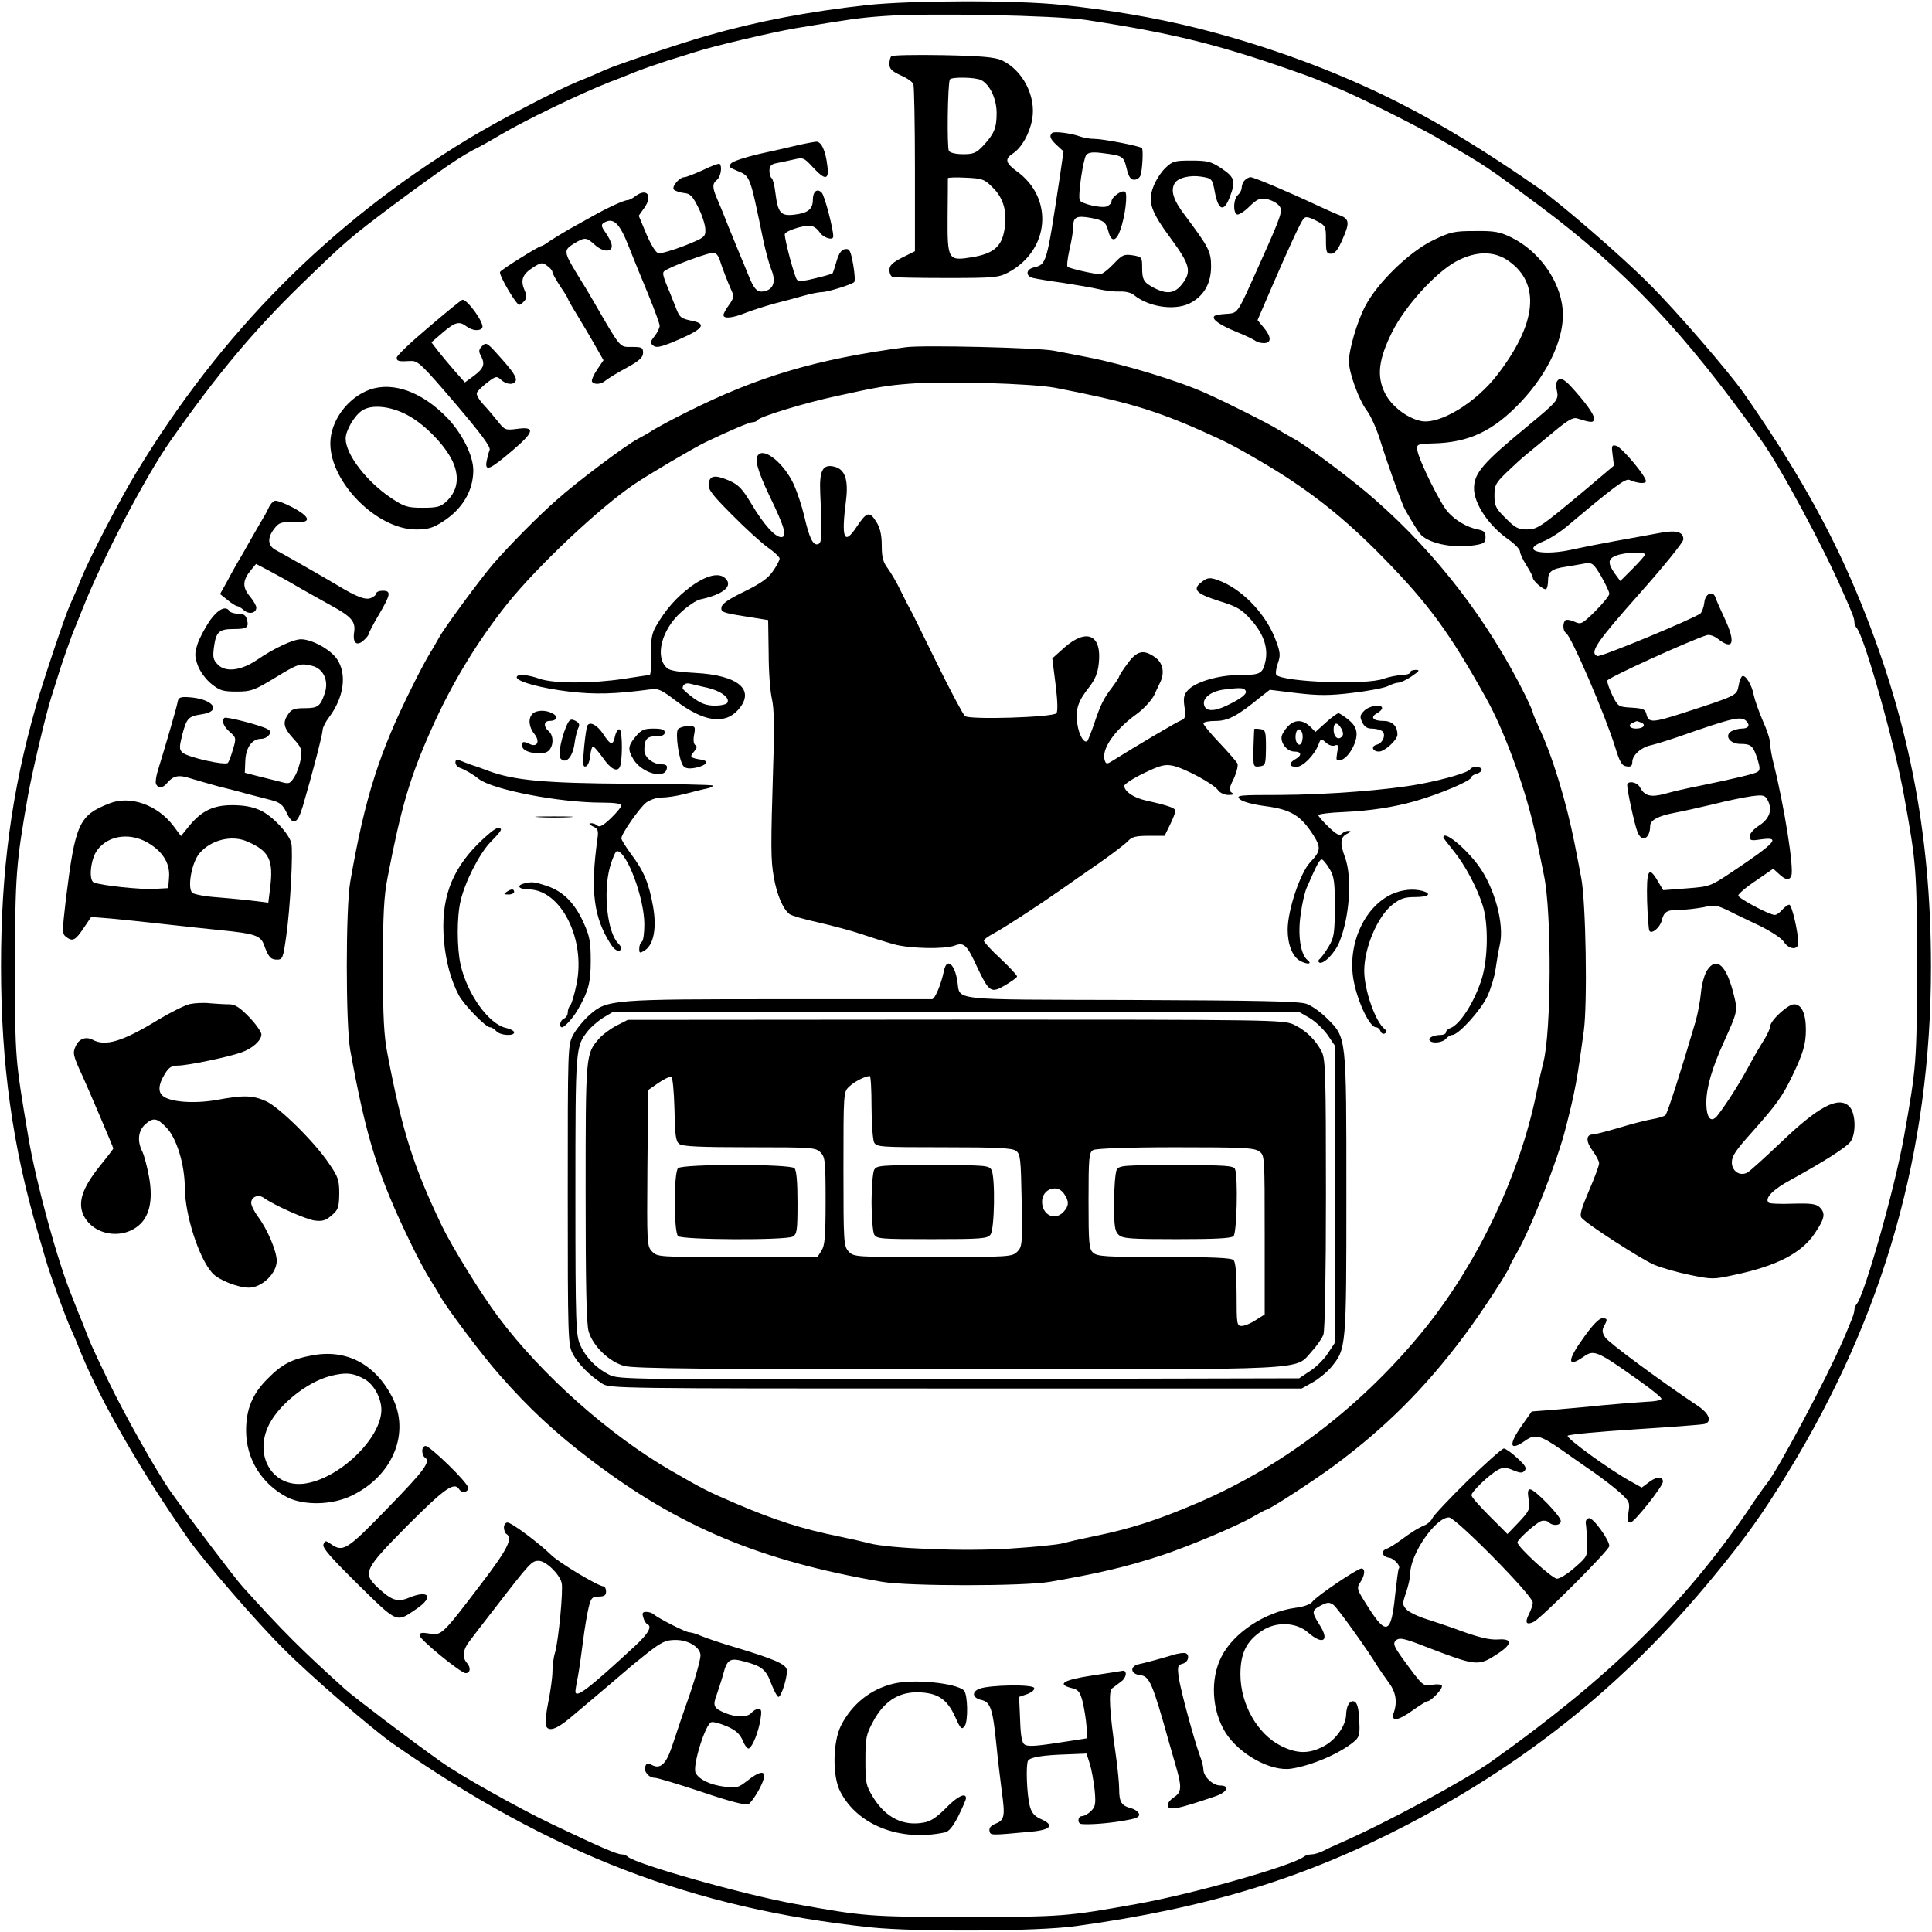 <svg height="2500" viewBox="71 72.6 756 756.8" width="2500" xmlns="http://www.w3.org/2000/svg"><path d="m410 74.6c-22.5 2.5-42.7 6.3-62.5 12-10.2 2.9-35.5 11.4-39.7 13.3-2.4 1.1-7.2 3.2-10.8 4.6-9 3.7-31.5 15.5-43.5 22.8-53.9 32.8-96.4 75.6-129.7 130.7-6.1 10-18 32.9-21.3 41-1.4 3.6-3.5 8.4-4.6 10.8-1.9 4.2-10.4 29.5-13.3 39.7-9.4 33-13.6 64.1-13.6 101.5 0 38.3 4.5 70.9 14.6 105 .9 3 2.2 7.5 2.9 10 1.8 6.2 7.8 22.7 9.8 27 .9 1.9 2.8 6.4 4.2 10 7.9 19.1 23.3 45.9 41.9 72.5 5.9 8.4 26.7 32.5 37.2 42.9 10.4 10.5 34.5 31.3 42.9 37.2 62.1 43.3 117.4 64.6 187.3 72 17.5 1.8 65.3 1.6 80.2-.5 51.7-7.1 90-18.9 130.4-40 47.4-24.8 85.7-55.9 119.3-96.8 12.8-15.5 19.2-24.5 29.2-40.8 37.8-61.7 56.1-126.3 56.1-198.2 0-53.3-9.1-98.8-29.2-146.8-10.8-25.7-24-49-44.2-78-5.9-8.4-26.7-32.5-37.2-42.9-10.4-10.5-34.5-31.3-42.9-37.2-20.4-14.2-37.8-24.9-55-33.6-23.6-12-51.4-22.3-79-29.2-16.5-4.1-33.4-7-53.1-9.1-17.6-1.9-59-1.8-76.4.1zm86 5.8c35.8 5.5 53.5 10 87 22 2.5.9 5.4 2.1 6.5 2.6s3.8 1.6 6 2.5c8.5 3.6 29.4 14.1 37.8 18.9 20.2 11.7 18.8 10.8 40.6 27 33.1 24.7 56.6 49.4 86.7 91.8 7.4 10.3 24.2 41.5 31.9 59.3 3.9 8.7 4.5 10.4 4.5 11.7 0 .8.4 1.8.9 2.4 2.9 3 14.8 45 18.5 65.4 4.9 27 5.1 29.2 5.1 67s-.2 39.5-5.1 67c-3.6 20.2-15.6 62.4-18.5 65.4-.5.6-.9 1.6-.9 2.4s-.7 3-1.6 5c-.8 2.1-2.1 5-2.8 6.7-6.7 15.5-25.8 51.4-30.1 56.5-.7.8-3.9 5.3-7 10-25.4 37.2-54.7 65.9-100.7 98.6-10.7 7.6-41.7 24.3-59.8 32.2-1.9.8-4.7 2.1-6.2 2.9-1.4.7-3.5 1.3-4.5 1.3s-2.3.4-2.8.8c-4.2 3.5-43.1 14.6-65.5 18.6-27.3 4.9-29.2 5.1-67 5.1s-39.8-.2-67-5.1c-20.4-3.7-62.4-15.6-65.5-18.5-.5-.5-1.5-.9-2.3-.9-1.9 0-8.2-2.7-27.3-11.8-13.2-6.3-36.2-19.2-43.7-24.6-11.7-8.3-33.7-25-37.4-28.3-17.2-15.5-24.6-22.9-40.1-40.1-3.3-3.7-20-25.7-28.3-37.4-5.2-7.3-17.8-29.6-24.4-43.3-6.7-14-6.9-14.4-9.9-22.3-1.2-2.8-3.1-7.6-4.2-10.5-5.8-14-14.2-44.9-17.2-62.7-5.2-31-5.2-30.2-5.2-66.5 0-36 .4-40.8 5.1-67.5 1.8-9.8 6.9-31.4 9-38 .8-2.5 2.5-7.9 3.8-12.1 1.4-4.2 3.4-9.9 4.5-12.8 1.2-2.8 3-7.5 4.2-10.4 7.9-19.8 24.4-51.3 34.4-65.6 18.2-25.9 32.3-42.8 51.1-61.1 17.4-16.9 19.2-18.4 35.7-30.8 19.4-14.4 27.6-20 33.7-22.9.8-.4 4.8-2.6 8.8-5 9.3-5.5 30.8-15.9 42.2-20.4 3-1.1 7.7-3 10.4-4.1s8.3-3 12.5-4.4c4.2-1.3 9-2.8 10.6-3.3 6.8-2.3 30.7-7.9 39.5-9.4 21.7-3.6 24.9-4.1 34.5-4.8 17.1-1.3 67.6-.3 79.5 1.5z"/><path d="m419.8 94.6c-.5.4-.8 1.8-.8 3.1 0 1.9 1 2.8 4.4 4.4 2.4 1 4.7 2.6 5 3.5s.6 15.9.6 33.5v31.9l-5 2.5c-3.9 2-5 3.1-5 4.9 0 1.3.6 2.5 1.3 2.7.6.2 10.2.4 21.2.4 18.7 0 20.3-.2 24.1-2.2 16.2-8.7 17.9-29.1 3.3-39.6-4.5-3.3-4.8-4.9-1.5-7 3.4-2.3 6.5-7.7 7.5-13.3 1.7-9-3.7-19.4-11.9-23.2-2.7-1.2-7.9-1.7-23-2-10.7-.2-19.8 0-20.2.4zm35.2 9.4c3.4 1.8 6 7.4 6 12.9 0 5.9-1 8.2-5.3 12.8-2.6 2.8-3.8 3.3-7.8 3.3-2.7 0-5.1-.5-5.6-1.3-.8-1.2-.5-26.6.4-28 .6-1 10.1-.9 12.3.3zm4.6 42.2c4.2 4.1 5.7 9.8 4.4 16.7-1.1 6.3-4.3 9-12.3 10.4-9.8 1.6-10 1.4-9.9-16.2.1-7.8.1-14.4.1-14.7.1-.3 3.3-.4 7.1-.2 6.5.3 7.3.6 10.6 4z"/><path d="m482.7 124.7c-1.2 1.2-.7 2.4 1.9 4.8l2.6 2.4-1.5 10.3c-5.2 34.3-5.1 33.9-10.3 35.2-3 .8-3.1 3.4-.1 4.1 1.2.3 6.5 1.2 11.7 1.9 5.2.8 11.6 1.9 14.1 2.5 2.6.6 6.3 1 8.3.9s4.4.5 5.3 1.3c6.2 5.1 17.1 6.4 22.9 2.8 5-3 7.4-7.7 7.4-14 0-5.8-1-7.6-10.2-19.9-4.6-6-5.8-9.8-4-12.7 1.3-2.1 6-3.2 10.4-2.5 4.2.7 4.3.8 5.3 6.2 1.4 7.2 3.6 7.8 5.9 1.6 2.3-6.1 1.9-7.5-3.4-11.1-4-2.6-5.3-3-11.7-3-6.6 0-7.4.2-10.2 2.9-1.7 1.6-3.8 4.9-4.7 7.3-2.3 6-1.1 9.6 7.1 20.7 6.9 9.4 7.8 12.3 4.8 16.6-3.1 4.5-6.1 5.2-11.6 2.4-4.1-2.2-4.7-3.1-4.7-8 0-4-.1-4.2-3.7-4.8-3.5-.5-4.1-.2-7.5 3.4-2.1 2.2-4.4 4-5.2 4-2.4 0-12-2.2-12.8-2.9-.4-.3 0-3.3.7-6.6.8-3.3 1.5-7.4 1.5-9.1 0-3.8 1.3-4.4 6.6-3.5 5.4 1 6.2 1.6 7.2 5.4 1.1 4.3 3.1 4 4.7-.8 1.9-5.4 2.9-14.1 1.8-14.8-1.3-.8-5.3 2.1-5.3 3.8 0 .7-.9 1.6-2 2-2.1.7-9.6-1-10.4-2.4-.9-1.4 1.3-16.2 2.5-17.8.9-1 2.5-1.2 5.8-.8 8.7 1.1 8.8 1.2 10 6 .8 3.4 1.6 4.5 3 4.5 1.1 0 2.2-.8 2.5-1.8.7-2.3 1.1-10 .5-10.6-.8-.8-15.2-3.6-18.6-3.6-1.7 0-4.2-.4-5.5-.9-3.5-1.3-10.4-2.2-11.1-1.4zm-99.7 4.8c-3 .7-9.8 2.3-15 3.4-5.2 1.2-10.1 2.8-10.9 3.6-1.3 1.3-1 1.6 2 2.9 5.5 2.3 5.1 1.3 10.5 27.3.9 4.3 2.3 9.4 3.1 11.4 1.9 4.5 1 7.7-2.4 8.5-3 .8-4.3-.5-6.7-6.6-1-2.5-2.4-5.9-3.1-7.5-.7-1.7-2.7-6.6-4.5-11-1.7-4.4-3.8-9.5-4.6-11.3-1.8-4.2-1.8-5.7.1-7.2 1.4-1.2 2.1-5.1 1-6.2-.3-.3-3.2.8-6.5 2.4-3.3 1.5-6.6 2.8-7.3 2.8-2 0-5.2 3.9-4.1 4.9.5.5 2.3 1.1 3.9 1.3 2.5.2 3.4 1.2 5.7 5.8 1.5 3 2.7 6.9 2.7 8.5.1 2.9-.3 3.2-8.3 6.4-4.7 1.8-9.2 3.1-10.1 2.9-1-.2-2.9-3.3-4.7-7.5l-3-7.2 2.2-3.1c3.4-4.8 1-8-3.6-4.5-1 .8-2.4 1.5-3 1.5-1.4 0-8.3 3.2-13.9 6.4-2.2 1.2-6.2 3.5-9 5-2.7 1.6-6.2 3.7-7.7 4.7-1.4 1.1-2.9 1.9-3.2 1.9-.9 0-15.5 9.1-16.1 10.1-.7 1 6.3 12.9 7.5 12.9.4 0 1.3-.7 2-1.5 1-1.2 1-2.1 0-4.4-1.6-3.9-.7-6.1 3.5-8.8 3-1.9 3.6-2 5.4-.6 1.2.8 2.1 1.9 2.1 2.5 0 .5 1.4 3 3 5.5 1.7 2.4 3 4.6 3 4.8 0 .3 1.7 3.3 3.8 6.7 2.1 3.5 5.3 8.8 7 11.9l3.2 5.6-2.5 3.7c-1.4 2.1-2.3 4.2-2 4.7.9 1.3 3.6 1.1 5.4-.5.9-.7 4.5-3 8.1-4.9 5.1-2.8 6.5-4.1 6.5-5.9 0-2.1-.5-2.3-4.4-2.3-4.9 0-4.1 1-15.2-18.2-1.3-2.3-4-6.8-6.1-10.1-5.4-8.9-5.5-9.6-1.5-12.1 4.4-2.7 5-2.6 8.3.4s7.1 3 6.6 0c-.2-1.1-1.3-3.3-2.4-4.8-1.7-2.4-1.8-3.1-.7-3.8 3.7-2.3 6.2 0 9.8 9.3 1.8 4.6 5.3 13.1 7.7 18.9 2.4 5.9 4.4 11.3 4.4 12.1 0 .9-.9 2.7-2 4.1-1.7 2.1-1.8 2.7-.6 3.6 1.1 1 2.6.7 6.8-.9 12.2-5 14.7-7.3 9.1-8.6-5-1-5.4-1.3-6.9-5.1-.8-2.1-1.9-4.7-2.3-5.8-2.8-6.6-3.1-7.9-2.4-8.6 1.8-1.7 18.4-7.8 19.7-7.3.9.3 1.8 1.6 2.1 2.7.7 2.5 3.3 9.2 4.8 12.5.9 1.8.6 2.8-1.1 5.2-1.2 1.6-2.2 3.4-2.2 4 0 1.6 3.6 1.2 8.8-.9 2.6-1 7.6-2.6 11.2-3.6 3.6-.9 8.8-2.3 11.6-3.1s6-1.4 7.1-1.4c2.1 0 11.4-2.9 12.5-3.9.4-.4.2-3.5-.4-6.9-1-5.4-1.4-6.3-3.2-6-1.4.2-2.4 1.6-3.3 4.7-.7 2.4-1.4 4.6-1.6 4.8-.3.2-3.2 1.1-6.7 1.9-4.2 1.1-6.5 1.3-7.2.6-.9-.9-4.7-15-4.8-17.8 0-1.2 6.4-3.4 9.8-3.4 1.2 0 2.9 1.1 3.8 2.5 1.5 2.3 5.4 3.5 5.4 1.7 0-3-3.4-16-4.5-17.1-1.8-1.9-3.5-.5-3.5 2.8 0 3.7-2 5.2-7.4 5.8-5.2.6-6.3-.7-7.3-8.8-.3-2.7-1-5.2-1.4-5.5-.5-.3-.9-1.6-.9-2.9 0-1.9.7-2.6 2.8-3 1.5-.3 4.5-.9 6.6-1.4 3.8-.9 4.1-.8 7.6 3 4.8 5.2 6.4 5.1 5.7-.4-.7-6.2-2.4-9.7-4.4-9.6-1 .1-4.3.7-7.3 1.4zm175.2 13.7c-.7.7-1.2 2-1.2 2.9s-.7 2.2-1.5 2.9c-1.7 1.4-2 6.6-.4 7.6.6.3 2.8-1 4.8-3 3.2-3.1 4.2-3.5 6.9-3 1.7.3 3.8 1.4 4.7 2.4 1.8 2 1.4 3.2-7.7 23.5-9.1 20.2-8 18.6-13.5 19.1-1.9.1-3.7.5-4 .8-1.2 1.2 1.9 3.4 8.4 6.1 3.8 1.5 7.2 3.2 7.8 3.7.5.4 1.9.8 3.2.8 3 0 3-2.4-.1-6.1l-2.4-2.9 5.3-12.3c6.8-15.8 11.5-25.9 12.7-27.4.8-1 1.9-.8 4.9.7 3.8 2 3.9 2.2 3.9 7.5 0 4.8.2 5.5 2 5.5 1.5 0 2.7-1.5 4.5-5.7 2.8-6.3 2.7-7.9-.9-9.3-1.4-.5-5.5-2.3-9.1-4-11.3-5.3-24.8-11-26-11-.6 0-1.6.5-2.3 1.2zm73.8 23.5c-9.2 4.4-21.8 16.6-26.6 25.8-3.2 6.1-6.4 17-6.4 21.7 0 4.4 3.9 15.1 7 19.2 1.6 2.1 4.1 7.7 5.5 12.5 2.3 7.3 6.7 19.8 8.9 25.1.6 1.5 4.8 8.5 6.3 10.5 2.9 3.8 12.5 6 21.3 4.7 3.9-.6 4.5-1 4.5-3.2 0-1.9-.6-2.6-3-3-4.3-.9-8.6-3.4-11.6-6.7-3-3.1-11.7-20.8-12.1-24.4-.3-2.3 0-2.4 6-2.6 14.2-.3 23.7-4.8 34.6-16.3 11.1-11.8 17.4-25.9 16.3-36.5-1.1-11.2-9.4-22.7-20.1-27.9-4.5-2.2-6.6-2.6-14.2-2.5-8.1 0-9.6.3-16.4 3.6zm29.8 8.3c12.3 8.9 10.7 24.4-4.5 44.2-8.5 11.2-22.9 19.9-30.2 18.3-5.5-1.2-11.5-5.9-14-10.9-3.3-6.7-2.5-13.2 2.8-23.9 5.1-10.2 17-23.3 25.1-27.7 7.8-4.2 15.1-4.2 20.8 0zm-423.2 25.7c-6.9 5.8-12.6 11.2-12.6 12 0 1.4.8 1.6 5.6 1.3 2.7-.1 4.3 1.4 17.3 16.6 10.3 12.1 14 17.1 13.5 18.3-.4.9-.9 2.9-1.2 4.4-.7 4.2 1.3 3.3 10.1-4.2 8.7-7.4 9.1-9.5 1.8-8.5-4.5.6-4.8.4-7.3-2.7-1.5-1.9-4-4.9-5.8-6.8-1.7-1.8-2.9-3.9-2.6-4.6.2-.7 2.1-2.5 4-4 3.4-2.6 3.8-2.7 5.5-1.1 2 1.8 4.7 2.1 5.6.6.8-1.3-.8-3.8-6.9-10.5-4.1-4.6-4.6-4.9-6.1-3.4-1.3 1.3-1.5 2.1-.6 3.7 1.8 3.4 1.3 5-2.5 7.9l-3.7 2.7-3.9-4.4c-2.2-2.5-5.1-6-6.6-7.9l-2.6-3.4 4.4-3.8c4.9-4.2 6.5-4.6 9.4-2.4 2.3 1.7 5.2 1.9 6.1.5 1-1.6-5.6-10.9-7.7-11-.4 0-6.3 4.8-13.2 10.7zm186.9 7.9c-35.2 4.7-57.9 11.4-86 25.5-5.5 2.7-11.3 5.9-13 6.9-1.6 1.1-4.3 2.6-6 3.5-4.4 2.2-24 16.9-31.7 23.8-6.9 6-18.7 17.9-25 25.2-5 5.8-19.5 25.5-21.3 29-.9 1.6-2.4 4.3-3.5 6-1 1.6-4.2 7.5-6.9 13-12.9 25.8-18.5 43.2-24.3 76.5-1.8 10.3-1.8 55.9 0 66 6.3 34.6 10.9 49.3 23.9 76 2.5 5.2 5.8 11.3 7.2 13.5s3.2 5.2 4 6.6c2.1 4.1 16.8 23.7 23.4 31.1 11.4 13 21.8 22.7 35.8 33.3 34.3 26.1 66.2 39.5 113.9 47.7 10.1 1.8 55.9 1.8 66 0 19.5-3.4 29.2-5.7 43.5-10.3 11.1-3.7 29.4-11.4 35.8-15.1 2.6-1.5 5-2.8 5.3-2.8 1.1 0 18.7-11.4 26.9-17.5 19.7-14.6 35.3-30.1 50.6-50.6 6.3-8.3 17.9-26.1 17.9-27.3 0-.3 1.3-2.7 2.8-5.3 5.4-9.3 16-36.3 19.1-48.8 3.7-14.3 4.6-19.5 7.1-38 1.5-10.8.8-51-1-60-.6-3.3-1.8-9.4-2.6-13.5-3.2-16.2-8.8-34.7-14-45.5-1.3-2.9-2.4-5.5-2.4-5.9s-1.3-3.3-2.8-6.4c-14.6-29.4-34.6-55.5-59-76.9-7.7-6.9-27.3-21.6-31.7-23.8-1.6-.9-4.3-2.4-6-3.5-3.6-2.3-20.7-10.9-28.6-14.4-10.9-4.9-31.7-11.2-45.9-14-4.1-.8-10.2-2-13.5-2.6-5.7-1.2-51.6-2.3-58-1.4zm58.4 15.9c27.5 5.3 39.1 8.7 58.1 17.2 9.2 4.1 12.1 5.6 22.2 11.5 18.7 10.9 32.8 22 48.4 38 17.6 18 25.9 29.3 40.2 55 7.4 13.2 16.1 37.3 19.6 54.8.9 4.1 2.2 10.6 3 14.5 3.1 14.8 2.9 61.6-.3 73.5-.5 1.9-1.7 7.1-2.6 11.5-6.4 31.7-22.4 65.6-43 91.6-24.4 30.5-55.7 54.7-90.2 69.4-15.7 6.7-26 10-40.8 13-4.4.9-9.6 2.1-11.5 2.6-1.9.6-11.3 1.5-20.7 2.1-17.8 1.2-47.6 0-55.3-2.1-1.9-.5-7.1-1.7-11.5-2.6-14.8-3-25.1-6.3-40.8-13-11-4.7-12.7-5.6-25.2-12.8-24.3-14-50.8-37.6-67.7-60.2-6.3-8.3-18.2-27.6-22-35.5-11.1-23.1-15.6-37-21.4-67.5-1.4-7.1-1.8-14.4-1.8-34.5s.4-27.4 1.8-34.5c5.3-27.6 8.8-39.6 17.3-58.5 7.8-17.6 18.1-34.5 29.7-49 12-14.9 36-37.5 49.6-46.7 5.9-4 23.6-14.4 28-16.5 9.4-4.5 17.1-7.8 18.4-7.8.8 0 1.7-.4 2-.9.9-1.3 18.4-6.7 31.1-9.4 15.9-3.5 19.4-4.1 28.5-4.8 13.7-1.1 47.8-.1 56.9 1.6z"/><path d="m367.7 250.7c-1.7 1.6-.3 6.4 4.3 16.1 5.9 12.1 7.1 16.2 4.6 16.2-2.4 0-6.9-5-11.7-13.1-3.6-6-5-7.4-8.8-9.1-5.5-2.3-7.5-2-7.9 1.3-.3 2.2 1.4 4.4 9.1 12.1 5.1 5.2 11.4 10.9 14 12.8 2.6 1.8 4.7 3.8 4.7 4.4s-1.1 2.8-2.6 4.9c-1.9 2.8-4.7 4.8-11.2 8-6.2 3-8.8 4.8-9 6.2-.3 1.8.7 2.2 9 3.5l9.3 1.5.2 13c0 7.1.6 15.2 1.3 18 .8 3.5 1 11 .5 25-1 33.3-1 37.7.2 44.6 1.2 7 3.6 12.6 6.2 14.6.9.6 5.9 2.1 11.1 3.2 5.2 1.2 12.9 3.2 17 4.6s9.9 3.2 12.8 4c6.1 1.7 19.8 2 23.8.5 3.6-1.4 4.8-.3 8.8 8.5 4.7 9.8 5.4 10.3 11 7 2.5-1.5 4.6-3 4.6-3.4 0-.5-2.9-3.6-6.5-7-3.6-3.3-6.5-6.5-6.5-7s1.8-1.8 3.9-2.9c4-2.1 17.3-10.8 26.6-17.3 2.8-2 9.3-6.5 14.5-10.1 5.3-3.7 10.4-7.6 11.4-8.7 1.6-1.7 3.1-2.1 8.2-2.1h6.2l2.1-4.3c1.2-2.4 2.1-4.8 2.1-5.5 0-1.1-2.9-2.1-11.8-4.1-4.5-1-8.2-3.5-8.2-5.7 0-.6 3.4-2.9 7.6-4.9 6.2-3 8.2-3.6 11.2-3 4.4.8 16.2 7.1 18 9.7.7 1 2.5 1.8 4 1.8 2 0 2.3-.3 1.3-.9-1.2-.8-1.1-1.7.8-5.5 1.2-2.7 1.8-5.3 1.4-6-.5-.8-3.6-4.4-7-8-3.5-3.6-6.3-7.1-6.3-7.6 0-.6 2.1-1 4.8-1 4.8 0 8.5-1.9 17.6-9.4l3.6-2.8 10.6 1.3c8.7 1 12.8 1 21.8-.1 6.1-.7 12.3-1.9 13.8-2.6 1.5-.8 3.4-1.4 4.2-1.4s3.2-1.1 5.2-2.5c3.1-2.1 3.3-2.5 1.5-2.5-1.1 0-2.1.4-2.1 1 0 .5-1.5 1-3.2 1-1.8.1-5.1.7-7.3 1.5-6.7 2.5-38.9 1.3-41.9-1.5-.4-.4-.2-2.4.5-4.4 1.1-3.1 1.1-4.3-.6-8.8-3.5-9.9-12.4-19.6-21.4-23.4-4.4-1.8-5.4-1.8-8.2.5-3.3 2.7-1.5 4.4 7.8 7.3 6.4 2 8.2 3 11.9 7.1 4.8 5.4 6.7 10.6 5.8 15.8-1.1 5.4-1.9 5.9-10 5.9-8.6 0-17.9 2.8-20.7 6.2-1.4 1.6-1.6 3.1-1.1 6.4.5 3.7.3 4.5-1.2 5.1-1.7.6-18.4 10.5-26.5 15.6-2.6 1.7-3 1.7-3.5.3-1.6-4.2 3.5-11.8 12.3-18.2 2.8-2 5.9-5.4 6.9-7.3.9-2 2.1-4.4 2.5-5.3 1.8-3.7 1-7.6-2-9.7-4.5-3.2-7.1-2.7-10.8 2.4-1.8 2.4-3.3 4.7-3.3 5.1 0 .3-1.3 2.3-2.8 4.3-3.3 4.3-4.5 6.7-7.1 14.5-1.1 3.2-2.3 6.1-2.5 6.4-1.3 1.3-3.4-2.3-4-6.7-.8-5.7.3-8.9 4.7-14.4 2.3-3 3.3-5.5 3.7-9.1 1.3-11.3-4.6-14.1-13.4-6.4l-4.8 4.3 1.3 10.3c.8 6.5.9 10.6.3 11.2-1.6 1.6-34 2.6-35.8 1.1-.8-.7-5.8-10.1-11.1-20.9s-10-20.4-10.5-21.2-2.1-4-3.6-7c-1.4-3-3.7-6.9-5-8.7-1.9-2.5-2.4-4.4-2.4-9 0-4-.6-6.8-2-9.1-2.8-4.5-3.8-4.3-8 2-4.8 7.2-5.9 4.2-4-10.6 1-8.1-.4-12.2-4.6-13.2-4.5-1.1-5.9 1.4-5.5 10.4.8 17.3.7 19.6-1 20-1.9.4-3.3-2.5-5.3-11.2-.9-3.8-2.7-9.2-4-12.1-3.6-8-11.3-14.5-13.9-11.8zm190.8 92.4c.8 1.2-1.5 3.1-7.4 5.9-5.2 2.5-8.5 2.3-8.9-.6-.4-2.6 3.1-5.1 7.9-5.7 6.4-.8 7.8-.7 8.4.4z"/><path d="m341.3 302.3c-5.9 4.4-10 9.1-13.8 15.7-1.6 2.8-2 5.2-1.9 11.2.1 4.3-.1 7.8-.5 7.8-.3 0-4.9.7-10.1 1.5-12.5 1.9-27.5 1.9-33 0-4.7-1.7-9-2-9-.6 0 1.7 9.6 4.3 20.5 5.6 10.3 1.2 17.8 1 32.2-.9 2.7-.4 4.3.4 9.5 4.4 10.9 8.3 19.2 9.6 24.5 3.7 7-7.8.2-13.6-16.7-14.5-6.2-.3-10.1-.9-11.1-1.9-4.9-4.3-2.2-15 5.5-21.9 2.6-2.4 6-4.7 7.5-5 9.1-2 12.9-5.2 9.9-8.2-2.5-2.5-7.4-1.3-13.5 3.1zm6.4 39.7c5.2 1.2 9 4 7.8 5.9-.3.6-2.5 1.1-4.9 1.1-3.2 0-5.4-.8-8.4-3-2.3-1.7-4.2-3.4-4.2-3.8 0-1.5 1.3-2.2 2.9-1.8.9.2 3.9 1 6.8 1.6zm257.3 9c-1.7 1.7-1.8 2.4-.8 4.5.8 1.7 1.9 2.5 3.7 2.5 1.4 0 3.2.4 4 .9 1.8 1.2.5 4.8-2 5.4-2.4.6-1.7 2.7.9 2.7 2.2 0 7.2-4.6 7.2-6.6 0-3.4-2-5.4-5.5-5.4-4.1 0-5.3-1.5-2.5-3 1.1-.6 2-1.5 2-2 0-1.8-5-1-7 1zm-325.8 1.2c-1.8 1.8-1.5 5.2.8 8 2.3 3 .9 5.4-2.2 3.7-2.3-1.2-3.3-.6-2.5 1.5.8 2 7 3.1 9.6 1.7 2.5-1.4 2.9-6.2.6-8.1-2.1-1.8-1.9-4 .4-4 2.8 0 3.5-1.7 1.2-2.9-2.6-1.5-6.4-1.4-7.9.1zm310.8 3.4-4.1 3.7-2.2-2.2c-3.8-3.5-7.8-2.4-10.7 3-1.5 2.6 1.4 6.9 4.6 6.9 2.9 0 3.1 1.5.4 3s-2.5 3 .4 3c2.6 0 7.1-4.6 8.7-8.8.9-2.4 1-2.4 2.9-.7 1.1 1 2.6 1.5 3.5 1.1 1.3-.5 1.5 0 .9 2.8-.5 3.2-.4 3.4 1.5 2.9 2.7-.7 6.1-6.3 6.1-10.1 0-2.1-.9-3.8-3.1-5.6-1.7-1.4-3.5-2.6-4-2.6s-2.7 1.6-4.9 3.6zm6.1 2.5c.7 1.4.8 2.4.1 3.1-1.5 1.5-3.2 0-3.2-2.8 0-3 1.5-3.1 3.1-.3zm-15.3 4c-.1 1.3-.7 2.3-1.3 2.2-1.3-.3-1.8-3-1.1-5 1-2.4 2.9-.1 2.4 2.8zm-287.7-6.4c-2.3 4.4-4.1 12.6-3 13.9 2 2.5 4.7-.2 5.5-5.4.3-2.6 1.1-5.5 1.5-6.4.7-1.3.4-2-1-2.8-1.6-.8-2.2-.7-3 .7zm7.6 1.1c-.3.4-.9 4.3-1.3 8.6-.6 6.5-.5 7.8.7 7.4.8-.2 1.5-2.1 1.7-4.1s.7-3.7 1.1-3.7 2.1 2 3.9 4.5c2.9 4.2 5.4 5.6 6.5 3.7 1.2-1.8 1.2-14.5 0-14.9-.6-.2-1.4 1-1.8 2.7-.8 3.8-1.7 3.6-4.7-1-2.3-3.4-5.1-4.9-6.1-3.2zm35.5 1.4c-1.2 1.6.4 12.7 2.2 14.6.9.9 2.4 1 4.9.5 4.1-.9 5.3-2.6 2.1-3.1-4.4-.7-4.8-1.1-3-3.1 1.2-1.4 1.4-2.1.6-2.6-.7-.5-.9-2-.5-4.1.6-3.2.4-3.4-2.3-3.4-1.6 0-3.4.6-4 1.2zm-16.6 2.9c-3 3.6-3.2 5.1-.9 8.9 3.2 5.4 12.3 8 13.1 3.7.3-1.2-.3-1.7-2-1.7-3.4 0-6.8-2.7-6.8-5.5 0-4.3 1-5.5 4.6-5.5 2.4 0 3.4-.5 3.4-1.5 0-1.1-1.2-1.5-4.4-1.5-3.7 0-4.8.5-7 3.1zm242.3-2.9c0 .2-.2 3.6-.3 7.6-.1 7.2-.1 7.3 2.4 7 2.3-.3 2.4-.6 2.5-7.3 0-6.5-.2-7-2.2-7.3-1.3-.2-2.3-.2-2.4 0zm-312.9 13.1c0 .8.8 1.8 1.8 2.1 2 .7 5.4 2.7 7.3 4.3 5.3 4.2 31.4 9.3 48.2 9.3 5 0 7.7.4 7.7 1.1 0 .6-1.9 2.9-4.2 5.1-2.8 2.7-4.4 3.6-5.2 2.8-.5-.5-1.7-1-2.5-.9-1 0-.8.4.7 1.2 2.1.9 2.3 1.6 1.8 5.1-2.8 20.2-1.5 30.7 5.4 41.3.8 1.3 2 2.3 2.7 2.3 1.6 0 1.7-1.2.1-2.8-4.3-4.3-6-19.9-3.3-29.9 1-3.5 2.2-6.3 2.8-6.3 3.8 0 10.7 18.4 10.7 28.7 0 3.4-.4 6.5-1 6.8-.5.3-1 1.5-1 2.7 0 1.9.2 1.9 2.3.6 3.4-2.3 4.6-8.8 3.1-17.2-1.6-9-3.6-13.8-8.5-20.3-2.1-2.9-3.9-5.7-3.9-6.3 0-1.8 7-11.8 9.7-14 1.5-1.1 4.1-2 6.1-2s6.1-.6 9.1-1.4c3.1-.8 6.9-1.8 8.5-2.1 1.5-.3 2.6-.8 2.3-1.2-.3-.3-15.1-.6-32.9-.7-32.8-.2-44.8-1.3-54.8-5-1.9-.7-4.8-1.8-6.5-2.3-1.6-.6-3.8-1.4-4.7-1.8-1.3-.5-1.8-.3-1.8.8zm397.5 2.6c-.7 1.3-10 4-19.5 5.8-12.6 2.4-36.6 4.2-55 4.3-16 0-17.3.1-15.8 1.6 1 1 4.9 2.1 10.2 2.8 9.9 1.3 13.8 3.7 18.7 11.4 3 4.8 2.9 6.2-1.3 10.6-3.9 4.2-8.8 18.7-8.8 26.4 0 5.8 1.9 10.6 4.9 12.2 2.8 1.5 4.9 1.3 2.9-.3-2.8-2.2-3.9-9.9-2.7-17.9.5-4 1.6-8.7 2.3-10.3 4.2-9.7 5.2-11.4 6.1-11.2.5.2 1.9 1.9 3 3.8 1.7 2.9 2 5.1 2 14.9-.1 10.3-.3 11.9-2.5 15.5-1.3 2.2-2.9 4.3-3.4 4.7-.6.4-.7 1-.4 1.3 1.4 1.4 6.3-3.4 8.1-8 4-9.9 5-25.2 2.2-33-2.1-5.6-1.9-8 .8-9.3 1.4-.7 1.7-1.1.6-1.1-.8-.1-2 .4-2.7 1.1-.9.9-2.1.3-5.2-2.7-2.2-2.1-4-4.2-4-4.6s4.4-1 9.8-1.2c10.7-.5 19.7-1.9 28.2-4.3 10-2.9 22-8 22-9.4 0-.4.9-1 2-1.3s2-1 2-1.6c0-1.3-3.7-1.5-4.5-.2z"/><path d="m281.8 392.7c3.4.2 8.8.2 12 0 3.1-.2.3-.3-6.3-.3s-9.2.1-5.7.3zm-24.1 10.6c-10.5 10.6-14.5 21.9-13.2 37.6.7 8.2 2.7 15.6 5.8 21.5 2 3.8 10.6 12.6 12.2 12.6.7 0 1.8.7 2.5 1.5 1.4 1.7 7 2.1 7 .5 0-.6-1.4-1.3-3-1.7-6.8-1.3-15.4-13.3-18-24.9-1.4-6.3-1.5-18.5 0-24.8 1.7-7.5 7.4-18.7 11.9-23.3s4.8-5.3 2.6-5.3c-.9 0-4.3 2.8-7.8 6.3zm378.3-2.7c0 .3 1.8 2.6 3.9 5.2 4.3 5.2 9.2 14.2 11.5 21.5 2.3 7 2.1 20.9-.4 28.8-2.9 9.1-8.4 17.7-12.2 19.2-1 .3-1.8 1.1-1.8 1.7 0 .5-.9 1-1.9 1-2.8 0-5.2 1.1-4.5 2.1.8 1.4 5 1 6.4-.6.7-.8 1.8-1.5 2.5-1.5 2.4 0 11.2-9.7 13.7-15.1 1.4-3 2.8-7.7 3.2-10.4.4-2.8 1.1-7.1 1.7-9.8 1.9-8.1-2.1-22.6-8.5-31.2-5.2-7-13.6-13.8-13.6-10.9zm-360.2 18.1c-3.1.8-1.9 2.3 1.8 2.3 12.7 0 22.6 19.6 18.8 37.3-.8 3.9-1.9 7.6-2.4 8.1-.6.6-1 1.8-1 2.8s-.7 2.1-1.5 2.4c-1.5.6-2.1 3.4-.7 3.4.9 0 4.2-3.6 5.9-6.5 4.4-7.5 5.3-10.9 5.3-19.5 0-7.6-.4-9.7-2.9-15.2-3.5-7.6-8-12.1-14.4-14.2-4.8-1.6-5.8-1.7-8.9-.9z"/><path d="m269 422c-1.2.8-1.1 1 .8 1 1.2 0 2.2-.5 2.2-1 0-1.3-1.1-1.3-3 0zm346.7.9c-11 5.2-17.5 20.2-14.8 34.1 1.7 8.6 6.3 18 8.7 18 .7 0 1.5.7 1.8 1.6.3.8 1.1 1.2 1.7.8.9-.5.8-1-.2-1.8-3.6-2.9-7.9-15.3-7.9-22.7 0-9 5.2-21.3 11-25.9 3.1-2.4 4.7-3 8.9-3 5.3 0 6.8-1.3 2.9-2.4-3.8-1-8.1-.5-12.1 1.3zm-175.3 29.8c-1.1 5.5-3.6 11.3-4.7 11.3h-59c-66.1 0-68.3.1-75.1 6.1-2.4 2.1-5.3 5.7-6.5 7.9-2.1 4-2.1 5-2.1 62.6 0 55.6.1 58.7 1.9 62.2 2 3.9 6.6 8.6 11.6 11.8 2.9 1.9 6.3 1.9 138.5 1.9h135.5l4.3-2.4c2.3-1.3 5.5-3.9 7.2-5.9 6-7.2 6-7.7 6-68 0-62.2.1-61-7.6-68.7-2.4-2.4-6-5-8.1-5.7-2.9-1-18.7-1.3-68.8-1.5-72.5-.2-66.6.4-67.9-7.5-1.1-6.7-4.1-9.1-5.2-4.1zm143.1 18.6c2.1 1.2 5.3 4.2 7 6.5l3 4.4v116.4l-2.8 4.2c-1.5 2.3-4.6 5.4-7 6.9l-4.2 2.8-133.3.3c-129.5.2-133.3.2-137-1.7-5-2.5-9.1-6.7-11.3-11.6-1.7-3.7-1.9-7.8-1.9-58.8 0-58.6 0-58 5-64.4 1.2-1.5 3.8-3.7 5.8-5l3.7-2.2 134.5-.1h134.5z"/><path d="m312 474.4c-2.5 1.3-5.5 3.6-6.7 5-5.3 6.1-5.3 6-5.3 60.4 0 36.1.3 51.6 1.2 54.4 1.7 5.8 8.2 12 14.1 13.5 3.7 1 33.1 1.3 130.5 1.3 140.8 0 131.8.5 138.7-7.1 2-2.2 4-5.1 4.5-6.5.6-1.5 1-24.1 1-55 0-46.3-.2-52.9-1.6-55.7-2.4-4.8-6.4-8.6-11.1-10.8-4.1-1.8-8.1-1.9-132.5-1.9l-128.3.1zm22.8 32.7c.2 10.2.5 12.6 1.9 13.6 1.2 1 8.4 1.3 27.5 1.3 24.5 0 25.9.1 27.8 2 1.8 1.8 2 3.3 2 19 0 14-.3 17.5-1.6 19.5l-1.6 2.5h-31.4c-31 0-31.3 0-33.4-2.2-2-2.1-2-3.1-1.8-32.7l.3-30.5 4-2.8c2.2-1.5 4.5-2.6 5-2.4.6.1 1.1 5.5 1.3 12.7zm77.2-1c0 6.6.5 12.9 1 14 1 1.8 2.4 1.9 27.3 1.9 21.1 0 26.7.3 28.3 1.4 1.7 1.3 1.9 3 2.2 19.5.3 17 .2 18.1-1.7 20-2 2-3.1 2.1-33.1 2.1-30.5 0-30.9 0-33-2.2-1.9-2.1-2-3.4-2-32.3 0-30 0-30.2 2.3-32.3 2-1.9 6-4 8-4.1.4-.1.7 5.3.7 12zm151.8 17.5c2.2 1.5 2.2 1.6 2.2 32.7v31.2l-3.5 2.2c-1.9 1.3-4.4 2.3-5.5 2.3-1.9 0-2-.6-2-12.3 0-8.2-.4-12.7-1.2-13.5-.9-.9-8.3-1.2-27.2-1.2-22.7 0-26.2-.2-27.8-1.7-1.6-1.4-1.8-3.5-1.8-20.4s.2-18.9 1.8-19.8c1-.6 13.4-1.1 32.2-1.1 26.1 0 30.9.2 32.8 1.6zm-76.4 16.6c2 2.9 2 4.7-.1 7-3.4 3.8-8.5 1.4-8.5-3.9 0-4.9 5.9-7.1 8.6-3.1z"/><path d="m336.2 530.2c-1.7 1.7-1.7 24.9 0 26.6 1.5 1.5 42 1.7 44.9.2 1.7-1 1.9-2.2 1.9-13.3 0-8.2-.4-12.7-1.2-13.5-1.7-1.7-43.9-1.7-45.6 0zm76.8.7c-.5 1.1-1 6.8-1 12.6s.5 11.5 1 12.6c1 1.8 2.3 1.9 22.7 1.9 19.4 0 21.7-.2 22.9-1.8 1.6-2.1 1.9-22.4.4-25.3-1-1.8-2.3-1.9-23-1.9s-22 .1-23 1.9zm95 0c-.5 1.1-1 6.9-1 12.9 0 9.3.3 11.1 1.8 12.5 1.6 1.5 4.7 1.7 22.8 1.7 15 0 21.3-.3 22.2-1.2 1.3-1.3 1.8-23.2.6-26.2-.5-1.4-3.5-1.6-23-1.6-21.1 0-22.4.1-23.4 1.9zm172.5-308.9c-.4.6-.4 2.3 0 3.8.7 3.4.1 4.1-11 13.3-18 14.8-21.5 18.8-21.5 24.8 0 6.1 5.9 14.8 13.6 20.1 2.4 1.7 4.4 3.8 4.4 4.6s1.1 3.2 2.5 5.4 2.5 4.3 2.5 4.8c0 1.4 4.6 5.3 5.3 4.5.4-.3.7-1.9.7-3.3 0-3.5 1.4-4.6 7-5.4 2.5-.4 5.9-1 7.5-1.3 2.8-.4 3.3 0 6.3 5 1.7 3 3.2 6.1 3.2 6.9 0 .7-2.5 3.8-5.5 6.8-5.1 5-5.6 5.3-8 4.2-1.5-.7-3.1-1-3.6-.7-1.2.8-1.2 4.2.1 5 2.1 1.3 15.2 31.7 19.2 44.5 1.9 6.2 2.7 7.6 4.6 7.8 1.6.3 2.2-.2 2.2-1.7 0-2.7 3.5-5.8 7.4-6.6 1.7-.4 6.3-1.8 10.1-3.1 22.6-7.9 25.3-8.5 27.4-6.1 1.3 1.6.5 2.7-2.1 2.7-1.1 0-2.8.5-3.9 1-3 1.7-.7 5 3.4 5 4.2 0 5 .7 6.7 5.8 1.1 3.6 1.1 4.5 0 5.2-1.4.8-8.9 2.6-23 5.5-4.7.9-10.7 2.3-13.4 3.1-5.4 1.4-7.8.8-9.6-2.6-1.2-2.2-5-2.7-5-.8 0 2.1 2.9 15.5 4 18.2 1.6 4.4 5 2.8 5-2.3 0-2.2 3.2-3.9 9.5-5.1 2.8-.5 9.5-2 15-3.3 5.5-1.4 12.3-2.8 15.2-3.2 4.6-.6 5.3-.4 6.3 1.5 2 3.7.8 7.3-3.2 9.9-2.2 1.4-3.8 3.2-3.8 4.3 0 1.7.5 1.8 4.5 1.2 7.9-1.1 5.7 1.3-11.5 12.8-8.4 5.6-8.6 5.7-17.7 6.4l-9.2.7-2.2-3.7c-3.5-6-4.4-4.2-4.1 8 .2 6 .6 11.2.9 11.6.8 1.5 4.1-1.2 4.8-3.9.9-3.6 2-4.3 7.2-4.3 2.3 0 6.4-.5 9.1-1 4.3-1 5.4-.8 9.8 1.3 2.7 1.4 8.4 4.1 12.6 6.1 4.2 2.1 8.4 4.8 9.2 6.2 2 3 5.6 3.3 5.6.4 0-4.3-2.5-15-3.5-15-.6 0-1.8.9-2.8 2-.9 1.1-2.2 2-2.9 2-2.3-.1-14.3-6.5-14.3-7.6 0-.6 3.1-3.3 6.9-5.8l6.8-4.7 2.2 2c2.6 2.5 4.2 2.7 4.9.7 1.1-2.9-2.8-27.3-6.9-43.7-.8-3-1.4-6.7-1.4-8.1s-1.3-5.4-2.9-8.9c-1.5-3.5-3.1-8-3.5-9.9-.7-4-3.3-8.3-4.6-7.5-.4.3-1.1 2-1.4 3.9-.7 3.7-.8 3.7-21.7 10.5-11.8 3.8-13.5 3.9-14.3.7-.5-2.2-1.2-2.5-5.9-2.8-5.1-.3-5.3-.4-7.5-4.8-1.2-2.5-2.1-5.1-2-5.8.2-1.1 32.1-15.6 39-17.8 1-.3 2.9.3 4.4 1.5 6 4.7 7 1.4 2.5-8.2-1.6-3.4-3.2-7-3.5-8-1-3-4.1-1.6-4.4 2-.2 1.7-.9 3.6-1.5 4.2-2.5 2-39.1 17.2-40.4 16.7-3.2-1.3-.3-5.5 16.2-24.1 9.6-10.8 17.5-20.5 17.5-21.6 0-3.1-2.9-3.8-10-2.4-3.6.7-11 2-16.5 3s-12.6 2.4-15.8 3.1c-12.9 3.1-22.2.8-12.4-3 2.3-.9 6.7-3.7 9.8-6.4 17.6-14.8 22.2-18.3 23.8-17.6 3 1.3 5.9 1.6 6.4.7.8-1.3-9.5-13.7-11.7-14.1-1.7-.4-1.8.1-1.3 3.7l.5 4.1-11.6 9.8c-17.5 14.6-18.4 15.2-22.7 15.2-3.1 0-4.5-.7-8.1-4.4-3.9-3.8-4.4-4.9-4.4-8.9 0-4.1.5-4.9 4.8-9.1 2.6-2.5 6.2-5.8 8.1-7.3s6.5-5.4 10.4-8.6c5.4-4.5 7.5-5.7 9.1-5.2 5.6 1.8 6.6 1.8 6.6 0 0-1.7-3.6-6.6-9.3-12.8-2.8-2.9-4.2-3.3-5.2-1.7zm34.5 67.8c0 .4-2.2 2.9-4.9 5.6l-4.8 4.8-2.2-3c-2.8-4-2.7-5.8.7-7 3.3-1.3 11.2-1.5 11.2-.4zm-1.6 65.8c2.2.9 1 2.4-2 2.4-2.5 0-3.3-1.5-1.1-2.3.6-.3 1.3-.6 1.4-.6.1-.1.8.2 1.7.5zm-497.9-130.4c-8.7 3.1-15.5 12.3-15.5 21.1 0 15.3 18.3 33.7 33.6 33.7 4.7 0 6.6-.6 10.5-3.1 7.6-4.9 11.9-12 11.9-20.1 0-5.6-4.2-14.1-9.9-20.2-9.9-10.4-21.4-14.6-30.6-11.4zm14.7 10c7.2 3.8 15.8 12.9 18.2 19.3 2.2 5.7 1.2 10.7-3 14.6-2.2 2-3.5 2.4-9.2 2.4-6.1 0-7.2-.4-12.5-3.9-9.5-6.4-17.7-17-17.7-23.2 0-3.1 3.3-8.8 6.3-10.9 3.7-2.6 11.2-1.9 17.9 1.7zm-52 33.6c-.7.2-1.8 1.4-2.3 2.6-.5 1.1-1.5 3-2.2 4.1s-3 5.2-5.2 9c-2.2 3.9-4.4 7.8-5 8.7-.5.9-2.3 4-3.8 6.9l-2.9 5.2 2.9 2.3c1.5 1.3 3.2 2.3 3.7 2.4.5 0 1.7.7 2.7 1.6 2 1.8 4.9 1.2 4.9-1 0-.8-1.2-2.8-2.6-4.5-2.9-3.5-2.8-6.2.5-10.2l2-2.4 4.8 2.5c2.6 1.4 8 4.3 11.8 6.6 3.9 2.2 9.7 5.5 13 7.3 7.9 4.3 9.5 6.3 8.8 10.5-.6 4.1 1.1 5.5 3.8 3 1-.9 1.9-2 1.9-2.4s1.8-3.9 4-7.6c4.7-8 4.9-9.4 1.5-9.4-1.4 0-2.5.5-2.5 1 0 .6-1 1.4-2.2 1.9-2.1.8-5.7-.6-12.8-4.9-3.6-2.2-21.8-12.6-24.3-13.9-3.3-1.7-3.5-4.8-.6-8.5 1.8-2.3 2.7-2.6 7.2-2.4 7.4.4 7.4-1.8 0-5.8-3.2-1.7-6.4-2.9-7.1-2.6zm-25.4 46.9c-1.8 2.7-4 6.7-4.8 9.1-1.2 3.8-1.2 4.9.1 8.5.9 2.4 3.1 5.4 5.3 7.2 3.3 2.6 4.5 3 9.9 3 5.7 0 6.9-.5 14.7-5.2 9.5-5.8 10.2-6 14.8-4.9 4.5 1.1 6.7 5.8 5 10.8-1.7 5.1-2.7 5.8-7.9 5.8-3.8 0-5.1.4-6.3 2.2-2.4 3.4-2 5.4 1.9 9.7 3.2 3.5 3.5 4.3 2.9 7.9-.3 2.2-1.4 5.4-2.4 7-1.8 2.9-2.1 3-5.7 2-2.1-.5-6-1.5-8.8-2.2l-5-1.3.2-4.9c.3-5.2 2.7-8.4 6.3-8.4 1 0 2.3-.6 2.9-1.4 1-1.2.8-1.7-.7-2.5-2.8-1.5-16.1-4.9-16.7-4.3-1.2 1.2-.3 3.4 2.1 5.5 2.5 2.2 2.6 2.4 1.3 6.7-.7 2.5-1.6 4.9-2 5.4-1 1.2-15.9-2.2-17.8-4-1.3-1.2-1.3-2.1-.2-6.6 1.8-6.9 2.4-7.6 7.7-8.4 8.2-1.2 4.5-6.1-5.1-6.7-3.2-.2-4 .1-4.3 1.8-.3 2-5.1 18.3-7.6 26.4-.8 2.4-1.2 5-.9 5.7.7 1.9 2.7 1.8 4.3-.2 2.5-3 4.6-3.4 9.2-1.9 2.3.7 7.2 2.1 10.8 3.1 3.6.9 8.8 2.2 11.5 3 2.8.7 6.9 1.8 9.3 2.4 3.4.9 4.6 1.8 6 4.8 2.5 5.4 4.3 4.7 6.4-2.3 3.8-12.9 7.8-28.4 7.8-30 0-.9 1.1-3.1 2.4-4.8 5.9-7.8 7.2-16.9 3.3-22.8-2.5-3.8-9.7-7.8-14.1-7.9-3.1 0-10.5 3.4-17.5 8.2-6.1 4.1-12.1 4.8-15.1 1.8-1.9-1.9-2.1-2.9-1.6-6.8.8-6.1 2-7.2 7.7-7.2 5.3 0 6.1-.6 5.2-3.8-.4-1.6-1.3-2.2-3.4-2.2-1.5 0-3.1-.5-3.4-1-1.4-2.3-4.5-.8-7.7 3.7z"/><path d="m113.5 387.3c-12 4.7-13.4 7.8-17.1 37.6-1.5 12.9-1.5 13.5.2 14.8 2.5 1.8 3.5 1.3 6.8-3.6l2.9-4.3 7.6.6c4.2.4 13.2 1.3 20.1 2.1s17.4 1.9 23.3 2.5c13.1 1.3 15.4 2.1 16.7 5.7 1.7 4.7 2.6 5.8 5.1 5.8 2.2 0 2.4-.6 3.6-9 1.6-11.1 2.8-33.5 2-36.7-1-3.8-7.5-10.7-12.2-12.8-3-1.4-6.5-2-11-2-7.5 0-12.1 2.3-17.1 8.5l-2.9 3.6-3-4c-6.2-8.2-16.9-12-25-8.8zm16.1 16.1c5.2 3.4 7.7 7.9 7.2 13.1l-.3 4-5.5.3c-5.4.3-20.5-1.3-23.6-2.5-2.2-.8-1.3-9.3 1.3-12.7 4.5-6.1 13.6-7.1 20.9-2.2zm38-1.1c8.5 3.7 10.2 7.2 8.8 18.3l-.7 5.6-5.6-.7c-3.1-.4-9.5-1-14.3-1.4-4.8-.3-9.3-1.2-9.9-1.8-2-2-.2-11.8 2.8-15.4 4.5-5.3 12.7-7.4 18.9-4.6zm571.7 50.4c-1 1.5-2.1 5.4-2.4 8.7-.3 3.4-1.3 8.6-2.2 11.6-5.5 18.8-10.9 35.6-11.7 36.4-.5.5-2.8 1.2-5.2 1.6s-8.2 1.9-13.1 3.4c-4.8 1.4-9.4 2.6-10.2 2.6-2.7 0-2.7 2.8-.1 6.3 1.4 1.9 2.6 4.1 2.6 5s-1.8 5.7-4 10.8c-3 7-3.7 9.5-2.9 10.5 2 2.5 23.3 16.2 28.4 18.4 2.8 1.2 9.1 3 14 4 8.7 1.8 9.3 1.8 17.5 0 16.6-3.5 26.3-8.5 31.5-16.3 3.9-5.8 4.3-7.8 1.9-10.2-1.3-1.3-3.4-1.6-10.5-1.4-4.9.2-9.2 0-9.5-.4-1.7-1.7 1.7-5.2 8.8-9 13.1-7.2 21.7-12.7 23.3-14.9 2.3-3.3 2-11.3-.5-13.8-4.2-4.2-12.1 0-26.9 14.2-6.3 6-12.2 11.3-13 11.7-2.9 1.6-6.1-.5-6.1-4 0-2.5 1.6-4.8 7.8-11.7 9.7-10.9 12-14.1 15.9-22.2 4.3-8.9 5.3-12.5 5.3-18.1 0-6.3-1.7-9.9-4.6-9.9-2.5 0-9.4 6.4-9.4 8.7 0 .7-1 3-2.3 5.1-1.3 2-4.1 6.8-6.2 10.7-3.5 6.5-8.6 14.5-12 18.9-2.6 3.4-4.5 1.3-4.5-4.9 0-5.9 2.3-13.7 6.9-23.8 5.3-11.7 5.4-12.1 4-17.9-2.9-12.1-6.9-15.8-10.6-10.1zm-594.3 13.2c-1.9.4-7.5 3.2-12.5 6.2-13.9 8.5-20.6 10.5-25.6 7.8-2.7-1.4-5.4-.4-6.7 2.6-1.2 2.6-1 3.6 2.9 12 2.4 5.3 11.9 27.6 11.9 28 0 .1-2.4 3.3-5.4 7-6.8 8.5-8.6 14.1-6.3 19.1 4.1 8.4 16.5 9.9 22.9 2.8 3.3-3.8 4.2-9.8 2.8-17.7-.7-3.9-1.9-8.4-2.6-9.9-2.1-4.1-1.7-8.1.9-10.6 3.2-3 4.8-2.8 8.5 1.1 4 4.1 7.2 14.6 7.2 23.7.1 10.6 5.5 27.5 10.8 33.3 2.4 2.7 10 5.7 14.3 5.7 5.1 0 10.9-5.6 10.9-10.5 0-3.8-3.7-12.5-7.4-17.4-1.4-1.9-2.6-4.3-2.6-5.3 0-2.4 2.8-3.5 4.9-2 4.2 3 16.5 8.4 19.9 8.9 3.1.4 4.4 0 6.7-2 2.6-2.2 2.9-3.1 3-8.5 0-5.3-.4-6.6-4-11.8-5.6-8.4-19.4-22-24.6-24.4-5.3-2.4-8.8-2.5-19.6-.5-8.7 1.5-18.1.8-20.9-1.6-2-1.6-1.7-4.6.7-8.5 1.6-2.7 2.7-3.4 5.2-3.4 3.7 0 19.6-3.3 24.7-5.1 4.4-1.5 8-4.7 8-7.1 0-1-2.2-4.1-4.8-6.8-3.7-3.8-5.5-5-7.9-5-1.7 0-5-.2-7.4-.4-2.4-.3-6-.1-7.9.3zm546.2 130.3c-6.8 9.3-6.9 12.5-.2 7.8 4-2.8 5.2-2.3 21.8 9.5 4.7 3.3 8.6 6.5 8.6 7 .1.6-2.6 1.1-5.9 1.2-3.3.2-11.2.8-17.5 1.4-6.3.7-15.1 1.4-19.5 1.8l-7.9.6-3.8 5.4c-5.5 7.8-4.9 10.4 1.3 6 3.8-2.7 5.9-2.1 14 3.5 3.5 2.5 9.3 6.5 12.9 9s8.2 6.1 10.3 8c3.6 3.3 3.8 3.8 3.2 7.6-.5 3.2-.4 4 .8 4 1.4 0 12.7-14.2 12.7-16 0-2.1-2.4-2.1-5.2 0l-3.1 2.3-4.1-2.3c-8-4.3-25.8-17.2-24.9-18 .4-.5 12.3-1.6 26.3-2.5s26.3-1.8 27.3-2.1c3-.9 1.9-4-2.5-7-15.7-10.5-35.1-24.9-36.4-26.9-1.2-1.8-1.3-2.8-.5-4.4 1.5-2.7 1.4-3.1-.7-3.1-1.2 0-3.9 2.8-7 7.2zm-498.7 7.4c-7.6 1.4-11.6 3.5-17 9-6 5.9-8.5 12-8.5 20.4 0 11.1 6.1 20.9 16.1 26.1 6.6 3.3 17.5 3.1 25.2-.6 16.3-7.8 23.2-24.8 15.8-38.9-6.8-12.9-18.1-18.7-31.6-16zm21 9.3c3.5 2 6.4 7.2 6.5 11.8.1 11.3-16.8 27.5-30.5 29.1-11.7 1.3-19.1-10.1-14.1-21.9 3.5-8.3 15-17.8 24.6-20.3 6-1.5 8.9-1.3 13.5 1.3zm22.5 28c0 1.1.5 2.3 1 2.6 2.5 1.5-.1 5-14.4 19.7-16.1 16.6-17.6 17.6-22.4 14.2-2-1.4-2.3-1.4-2.9.2-.5 1.3 2.9 5.1 13.5 15.6 15.8 15.5 14.9 15.1 23 9.6 6.9-4.7 4.8-7.6-3.1-4.3-4.4 1.8-6.7 1-12-3.9-6.2-5.9-5.6-7.1 11.7-24.6 14.5-14.5 18.2-17.1 20.1-14 1 1.6 3.5 1.2 3.5-.6 0-1.9-14.8-16.3-16.7-16.4-.7 0-1.3.9-1.3 1.9zm409.4 11.8c-7.2 7.1-13.3 13.6-13.7 14.6-.4.9-1.7 2.2-2.9 2.7-2.8 1.2-5.2 2.7-9.8 6.1-1.9 1.4-4.3 2.9-5.3 3.2-2.4.9-1.7 3.1 1.1 3.5 2 .3 4.7 3.4 3.7 4.3-.2.3-.8 4.9-1.4 10.3-1.5 15.1-3.4 16-10.4 5-4.6-7.2-4.8-7.6-3.3-9.9 1.9-2.8 2.1-5.5.5-5.5s-17.7 10.9-19.2 13c-.7 1-3.3 2-6.6 2.4-11.9 1.6-24.4 9.8-29.1 19.3-4.4 8.7-3.7 20.9 1.6 29.5 5.4 8.6 17.9 15.5 25.9 14.2 7.9-1.2 18.9-5.9 24.4-10.5 2.1-1.7 2.4-2.8 2.2-7.2-.2-6.5-.9-8.7-2.6-8.7-1.4 0-2.5 2.1-2.6 5.3-.1 4.4-4.3 10.1-8.9 12.4-5.7 3-10.4 2.9-16.6-.2-9.2-4.6-15.9-16.3-15.9-28 0-8.2 2.3-13 8.3-17 5.5-3.8 13.5-3.5 18.1.5 5.9 5.2 8.7 3.4 4.6-2.9-3.2-5.1-3.1-5.7.5-7.6 2.6-1.3 3.3-1.4 5-.2 1.5 1.1 13.5 17.8 17.5 24.5.6.9 2.3 3.4 3.9 5.6 3 3.9 3.7 7.8 2.1 12.3-1.1 3.4 1.8 3 7.6-1.2 2.7-1.9 5.2-3.5 5.7-3.5 1.4 0 6.2-5.1 5.6-6.1-.3-.5-2-.7-3.8-.3-3.6.6-3.5.7-11.7-10.5-3.2-4.5-3.7-5.7-2.6-6.8 1.4-1.4 3-1.1 12.7 2.7 18.7 7.2 19.8 7.3 26.8 2.7 6.2-3.9 6.5-6.3.8-5.9-3.5.3-8.3-.9-17.6-4.4-1.9-.7-6.5-2.2-10.1-3.4-3.7-1.1-7.4-2.9-8.4-4-1.6-1.8-1.6-2.2-.1-6.6.9-2.6 1.6-5.9 1.6-7.3 0-7.7 9.9-22.1 15.2-22.1 2.6 0 32.8 30.6 32.8 33.3 0 1-.7 3.1-1.5 4.6-1.7 3.4-1 4.4 1.9 3 3.1-1.6 29.6-28.1 29.6-29.7 0-2.4-6.4-11.3-8-10.9-.9.1-1.4 1.1-1.2 2.2s.4 4.4.5 7.4c.2 5.2.1 5.4-4.8 9.7-2.7 2.4-5.9 4.4-7 4.4-1.9 0-15.5-12.5-15.5-14.2 0-1.1 7.4-7.8 9.4-8.4 1-.3 2.3-.1 2.9.5 1.6 1.6 4.7 1.3 4.7-.5 0-1.9-10.2-12.4-12-12.4-.9 0-1.1 1.1-.6 4 .6 3.8.3 4.4-3.8 8.8l-4.5 4.7-7-7c-3.9-3.9-7.1-7.5-7.1-8.2 0-1.4 7.1-8.2 10.5-10 1.9-1 3-1 5.8.2 2.9 1.2 3.7 1.2 4.6.1.8-1 .1-2.1-3-4.9-2.2-2.1-4.6-3.7-5.2-3.7-.7 0-7.1 5.7-14.3 12.7zm-377.4 18.2c0 1.1.5 2.3 1 2.6 2.6 1.6.4 6-9.6 19.1-15.5 20.4-15.8 20.7-20.5 19.9-3.1-.5-3.9-.4-3.9.8 0 1.5 16.1 14.7 18 14.7s2.1-2.2.5-4c-1.9-2.1-1.6-5.2 1-8.5.8-1.1 5.3-7 10-13 13.8-17.9 14.4-18.5 17.1-18.5 2.8 0 8.1 5.1 9 8.6.7 2.7-1.2 22.6-2.6 27.4-.6 1.9-1 5.2-1 7.4 0 2.1-.7 7.4-1.6 11.8-.9 4.3-1.3 8.5-1 9.3 1 2.6 4.1 1.6 9.7-3.1 10-8.4 21.2-17.9 22.3-18.9.6-.6 4.1-3.4 7.7-6.3 5.8-4.5 7.3-5.2 11.2-5.2 5 0 9.7 2.9 9.7 6.1 0 1.8-2.8 11.6-5.5 18.9-1.4 3.9-2.6 7.6-5.7 16.8-2.3 6.9-4.6 8.9-7.8 7.2-1.6-.9-2.2-.8-2.6.5-.8 1.9 1.3 4.5 3.7 4.5 1 0 9.3 2.5 18.6 5.6 10.9 3.7 17.2 5.3 18.1 4.7.8-.4 2.5-2.8 3.8-5.1 4.3-7.7 2.5-9.4-4.2-4.1-3.6 2.8-4.3 3-8.8 2.4-5.8-.7-10.1-2.8-11.5-5.4s3.9-19.5 6.2-19.9c.9-.2 3.7.6 6.2 1.7 3.4 1.5 4.9 2.9 6.1 5.6.8 2 1.9 3.3 2.4 3 1.5-.9 3.7-6.5 4.5-11.4.5-3.2.4-4.1-.8-4.1-.8 0-2 .7-2.7 1.5-1.6 1.9-6 1.9-10.4.1-4.5-1.9-4.9-2.8-3.2-7.3.7-2.1 1.9-5.7 2.5-7.9 1.5-5.8 2.7-6.5 8.1-5 7 1.8 8.7 3.2 10.7 8.7 1.1 2.8 2.3 5.1 2.8 5.2 1.1.2 3.7-8.1 3.3-10.6-.3-2.2-4.9-4.2-19.8-8.7-5.8-1.7-12-3.8-13.8-4.6s-3.9-1.4-4.6-1.4c-1.4 0-12.4-5.6-14-7.1-.6-.5-1.8-.9-2.9-.9-1.4 0-1.7.5-1.1 2.2.3 1.3 1.1 2.4 1.5 2.6 2.1.8.5 3.7-4.8 8.6-18.4 17-23.3 20.7-23.3 17.7 0-.4.4-3.1 1-5.9.5-2.8 1.4-9.1 2-13.9s1.6-10.7 2.2-13.1c.9-3.7 1.4-4.2 3.9-4.2 2.2 0 2.9-.5 2.9-2 0-1.1-.5-2-1-2-2 0-17.5-9.3-20.5-12.3-4.7-4.6-15.5-12.7-17.1-12.7-.8 0-1.4.9-1.4 1.9zm263 49.7c-4.5 1.4-11.9 3.4-14.3 3.9-3.7.8-3.3 3.9.6 4.3 3.6.4 4.8 3.3 11.2 26.2.7 2.5 2 7 2.9 10.1 2.2 7.6 2 9.6-.9 11.5-1.4.9-2.5 2.3-2.5 3 0 2.5 3.6 1.8 18.8-3.4 4.6-1.6 5.7-4.2 1.7-4.2-2.8 0-6.5-3.5-6.5-6.2 0-1-.6-3.5-1.4-5.5-2.3-6.3-7.6-25.8-8.3-30.8-.5-4.1-.4-4.7 1.6-5.2 2.6-.7 2.9-4.3.4-4.2-1 0-2.5.3-3.3.5zm-32.4 8.3c-11.3 1.7-14.2 3.4-8.4 4.9 2.9.7 3.4 1.4 4.5 5.4.6 2.6 1.3 6.8 1.5 9.5l.3 4.8-7 1.1c-12.7 2-16 2.3-17.5 1.4-1.1-.7-1.6-3.3-1.8-9.8l-.4-8.9 3.2-1.1c1.8-.7 3-1.7 2.7-2.4-.4-1.5-17.5-1.2-21.4.3-3.2 1.2-2.8 3.6.7 4.4 3.6.8 4.5 3.5 5.9 17.5.5 5.2 1.5 13.4 2.1 18.2 1.4 9.9 1.1 11.4-2.5 12.8-1.7.7-2.5 1.6-2.3 2.8.4 1.8.2 1.8 16.3.3 7.9-.7 9.3-2.6 3.7-5-2.4-1.1-3.5-2.4-4.2-5-1.2-4.6-1.6-16.2-.7-17.8.9-1.4 5.7-2.2 15.6-2.5l7.3-.3 1.3 4c.7 2.2 1.5 6.8 1.9 10.3.5 5.4.3 6.5-1.4 8.2-1.1 1.1-2.7 2-3.5 2-1.8 0-2 3-.2 3.1 3.2.3 9.8-.2 16-1.2 5.3-.9 6.7-1.4 6.5-2.7-.2-.8-1.6-1.9-3.2-2.3-3.7-1-4.6-2.4-4.6-7.5 0-2.2-.6-8.5-1.4-14-2.4-16.6-2.8-24.2-1.4-25.4.7-.5 2.4-1.8 3.7-2.8 2.1-1.6 2.3-4.5.3-4.1-.4.1-5.6.9-11.6 1.8zm-77.9 3.2c-9 2.1-16.4 8-20.7 16.5-3.2 6.5-3.4 19.9-.2 25.9 6.8 13.1 23.4 19.6 40.9 15.9 1.6-.3 3.2-2.3 5.3-6.4 1.6-3.3 3-6.4 3-7 0-2.4-3.5-.7-7.9 3.9-3.4 3.4-5.9 5.2-8.5 5.6-8.1 1.6-15.1-1.9-20-9.9-2.8-4.6-3-5.6-3-14.5 0-8.7.3-10.1 3-15.1 4.1-7.7 9.7-11.5 17.2-11.5 7.9.1 11.7 2.5 14.9 9.5 2.2 4.9 2.6 5.3 3.8 3.7 1.4-1.9 1.2-12.4-.3-13.9-2.9-2.9-19.6-4.6-27.5-2.7z"/></svg>